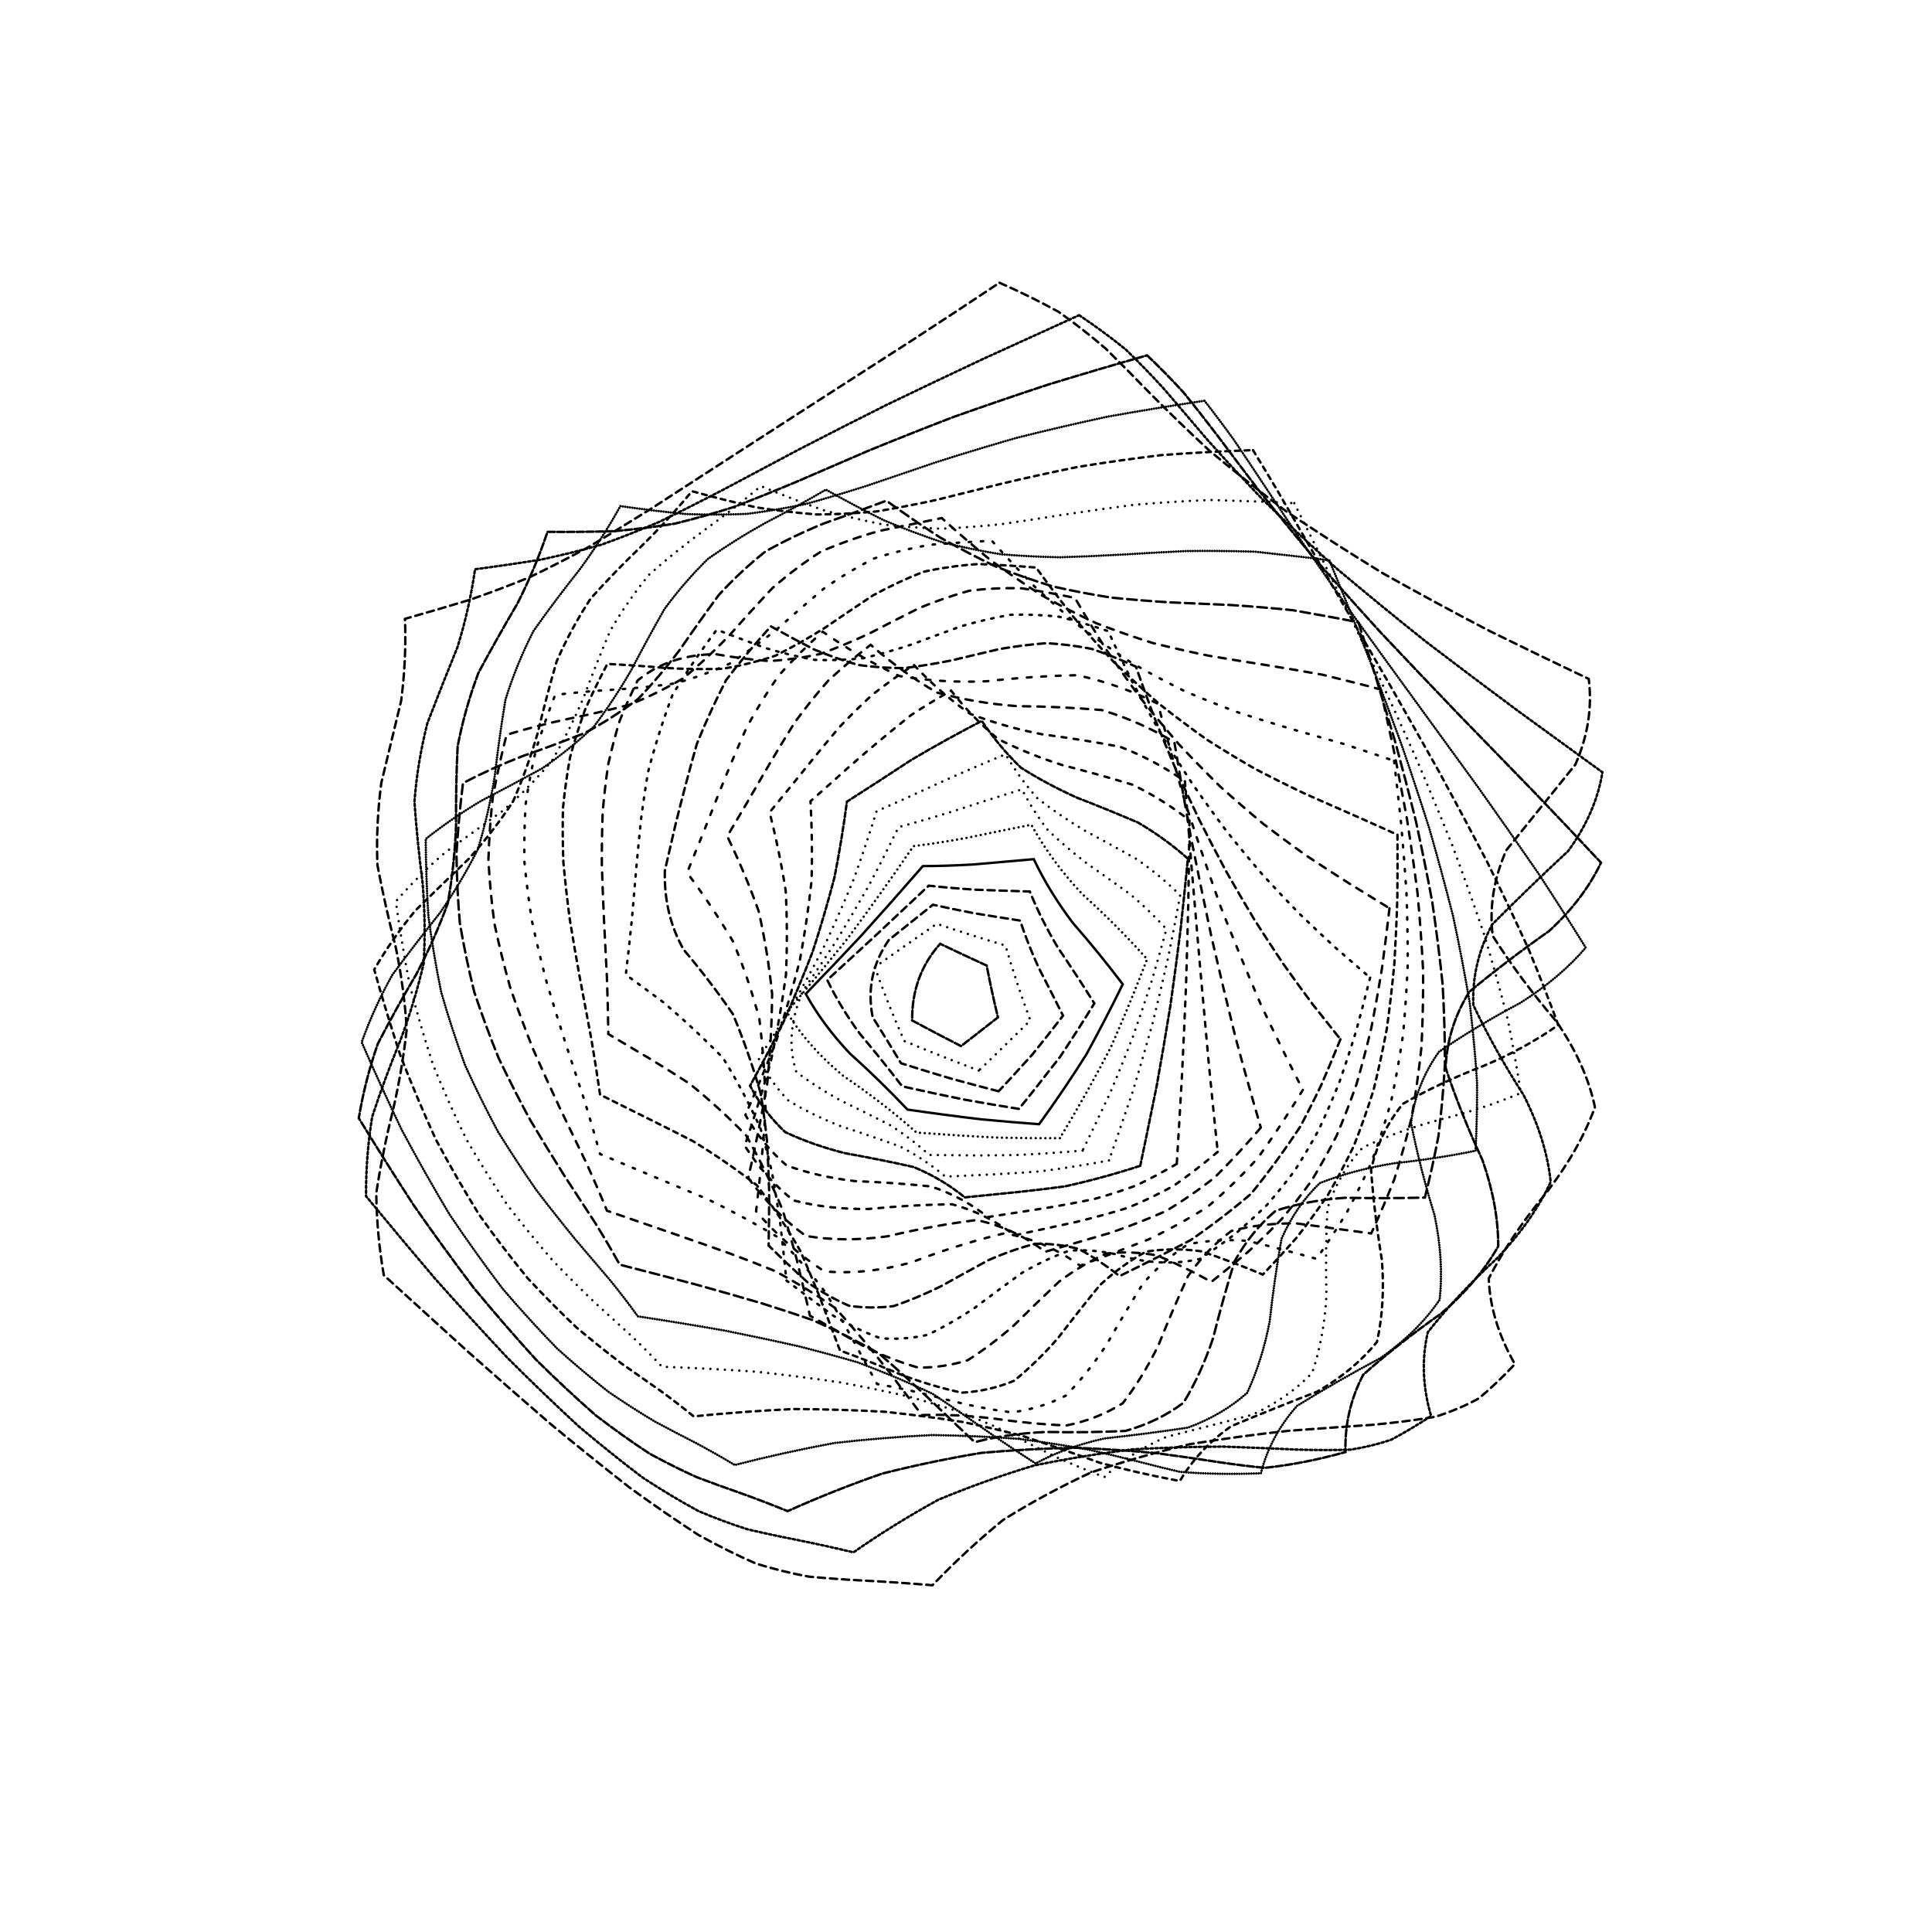 <svg xmlns="http://www.w3.org/2000/svg" version="1.1" xmlns:xlink="http://www.w3.org/1999/xlink" xmlns:svgjs="http://svgjs.dev/svgjs" viewBox="0 0 800 800" opacity="1"><defs><linearGradient x1="50%" y1="0%" x2="50%" y2="100%" id="ccchaos-grad"><stop stop-color="	hsl(146, 98%, 82%)" stop-opacity="1" offset="0%"></stop><stop stop-color="hsl(250, 100%, 60%)" stop-opacity="1" offset="100%"></stop></linearGradient></defs><g stroke-width="1" stroke="url(#ccchaos-grad)" fill="none" stroke-linecap="round"><path d="M413.87 117.08Q426.92 122.8 438.36 129.14 448.51 136.29 457.88 144.38 467.1 153.46 476.87 163.54 487.84 174.57 500.57 186.4 515.42 198.85 532.51 211.67 551.68 224.59 572.52 237.33 594.38 249.59 616.46 261.11 637.9 271.67 657.86 281.12 660.1 298.85 652.32 316.59 638.03 334.32 623.73 352.05 615.91 369.79 618.1 387.52 629.32 405.25 644.48 422.99 656.69 440.72 660.43 458.45 653.98 476.19 640.28 493.92 625.55 511.66 616.46 529.39 617.14 547.13 627.29 564.86 619.79 572.85 612.35 579.05 604.1 583.58 594.3 586.67 582.44 588.67 568.27 589.99 551.81 591.09 533.37 592.48 513.46 594.63 492.75 597.99 471.96 602.93 451.79 609.71 432.82 618.5 415.45 629.31 399.89 642.03 386.1 656.42 371.14 655.16 357.8 654.49 345.79 653.88 334.66 652.81 323.92 650.81 313.04 647.45 301.56 642.43 289.12 635.54 275.53 626.71 260.72 615.98 244.8 603.54 228.01 589.66 210.68 574.72 193.16 559.16 175.81 543.43 158.91 528.01 156 511.03 155.8 494.04 158.41 477.06 162.64 460.07 166.57 443.08 168.42 426.1 167.35 409.11 163.85 392.13 159.49 375.14 156.27 358.16 155.64 341.18 157.89 324.19 162 307.21 166.1 290.22 168.33 273.24 167.69 256.25 181.53 252.32 194.59 248.35 206.99 244.05 219.02 239.14 231.01 233.42 243.35 226.71 256.43 218.92 270.56 210.04 285.93 200.12 302.62 189.28 320.49 177.7 339.27 165.61 358.52 153.25 377.74 140.88 396.36 128.75 413.87 117.08 413.87 117.08 413.87 117.08" stroke-dasharray="3 2" transform="rotate(0, 400, 400)" opacity="1.00"></path><path d="M411.2 126.7Q422.2 132.15 432.07 138.19 441.27 144.99 450.35 152.65 459.9 161.27 470.52 170.84 482.68 181.31 496.72 192.59 512.79 204.51 530.79 216.86 550.4 229.39 571.1 241.85 592.23 253.98 613.04 265.52 632.77 276.25 650.77 285.99 650.26 303.09 640.97 320.18 626.82 337.28 613.8 354.37 607.42 371.47 610.39 388.56 621.43 405.66 635.89 422.76 647.64 439.85 651.72 456.95 646.39 474.04 633.91 491.14 619.56 508.24 609.42 525.33 607.77 542.43 615.32 559.53 607.49 566.29 600.2 571.45 592.66 575.16 584.15 577.7 574.07 579.37 562.05 580.59 547.92 581.77 531.75 583.35 513.86 585.76 494.71 589.37 474.89 594.49 455.04 601.35 435.75 610.06 417.54 620.63 400.75 632.95 385.57 646.8 372.94 645.5 361.55 644.75 351.01 644.1 340.83 643.08 330.54 641.25 319.69 638.25 307.94 633.76 295.07 627.58 281.02 619.63 265.85 609.9 249.75 598.53 233.01 585.72 215.96 571.79 198.95 557.09 182.28 542.02 166.18 527.01 163.89 510.56 164.39 494.1 167.47 477.65 171.83 461.19 175.61 444.74 177.23 428.28 176 411.83 172.43 395.37 168.04 378.92 164.68 362.46 163.78 346.01 165.72 329.55 169.67 313.1 173.97 296.64 176.79 280.19 176.95 263.73 190.69 260.04 203.61 256.16 215.79 251.83 227.42 246.84 238.79 240.99 250.23 234.17 262.13 226.31 274.81 217.43 288.57 207.58 303.57 196.91 319.84 185.57 337.25 173.79 355.53 161.78 374.27 149.78 393 138.02 411.2 126.7 411.2 126.7 411.2 126.7" stroke-dasharray="1 1" transform="rotate(7.519, 400, 400)" opacity="0.96"></path><path d="M406.83 136.34Q416.37 141.52 425.36 147.26 434.29 153.7 443.68 160.96 454.03 169.11 465.76 178.16 479.18 188.09 494.41 198.81 511.4 210.17 529.91 222.02 549.51 234.12 569.64 246.26 589.67 258.19 608.93 269.67 626.82 280.49 642.84 290.47 639.85 306.91 629.43 323.36 615.7 339.81 604.05 356.25 599.07 372.7 602.71 389.14 613.54 405.59 627.31 422.04 638.59 438.48 642.95 454.93 638.67 471.37 627.44 487.82 613.67 504.27 602.78 520.71 599.06 537.16 603.97 553.61 588.3 562.89 573.36 568.6 564.69 570.05 554.51 571.24 542.53 572.53 528.64 574.33 512.96 576.99 495.74 580.84 477.43 586.12 458.52 593.02 439.57 601.63 421.09 611.95 403.55 623.85 387.24 637.16 376.56 635.83 366.63 635.02 357.02 634.33 347.27 633.35 336.98 631.68 325.82 628.99 313.59 624.98 300.21 619.47 285.72 612.35 270.28 603.58 254.14 593.25 237.61 581.51 221.01 568.61 204.64 554.83 188.76 540.54 173.52 526.08 171.95 510.16 173.15 494.24 176.64 478.31 181.05 462.39 184.65 446.47 186.03 430.55 184.63 414.63 181.01 398.71 176.6 382.79 173.12 366.87 171.95 350.95 173.55 335.03 177.29 319.11 181.69 303.19 185.03 287.27 185.99 271.35 199.66 267.8 212.51 263.93 224.57 259.54 235.96 254.42 246.89 248.44 257.65 241.51 268.56 233.6 279.99 224.73 292.23 214.98 305.54 204.49 320.06 193.41 335.81 181.94 352.67 170.29 370.38 158.67 388.58 147.29 406.83 136.34 406.83 136.34 406.83 136.34" stroke-dasharray="3 1" transform="rotate(15.037, 400, 400)" opacity="0.93"></path><path d="M401.42 145.97Q410.18 150.88 418.97 156.32 428.24 162.42 438.4 169.28 449.81 176.97 462.74 185.51 477.3 194.89 493.45 205.04 510.97 215.85 529.54 227.16 548.68 238.8 567.85 250.56 586.47 262.22 604 273.57 619.97 284.41 634.07 294.55 628.93 310.33 617.8 326.12 604.73 341.91 594.5 357.69 590.83 373.48 595.06 389.27 605.64 405.06 618.73 420.84 629.54 436.63 634.14 452.42 630.84 468.21 620.86 483.99 607.82 499.78 596.49 515.57 591 531.36 593.34 547.15 576.83 554.75 562.2 559.45 554.54 560.75 545.84 561.96 535.72 563.41 523.97 565.43 510.5 568.34 495.43 572.4 478.99 577.82 461.56 584.74 443.58 593.23 425.5 603.28 407.8 614.77 390.85 627.54 381.56 626.18 372.5 625.31 363.25 624.59 353.45 623.63 342.81 622.1 331.12 619.68 318.32 616.12 304.43 611.23 289.6 604.87 274.05 597.01 258.05 587.68 241.91 577 225.92 565.15 210.32 552.35 195.31 538.91 181.01 525.13 180.22 509.75 182.07 494.36 185.91 478.98 190.31 463.6 193.69 448.22 194.8 432.84 193.25 417.46 189.59 402.08 185.17 386.7 181.59 371.32 180.16 355.94 181.4 340.55 184.86 325.17 189.28 309.79 193.04 294.41 194.78 279.03 208.37 275.54 221.2 271.63 233.22 267.12 244.5 261.86 255.17 255.74 265.45 248.71 275.63 240.76 286.01 231.93 296.93 222.31 308.66 212.01 321.44 201.2 335.38 190.06 350.51 178.78 366.73 167.55 383.81 156.56 401.42 145.97 401.42 145.97 401.42 145.97" stroke-dasharray="0 1" transform="rotate(22.556, 400, 400)" opacity="0.89"></path><path d="M395.79 155.6Q404.45 160.26 413.62 165.41 423.66 171.16 434.85 177.63 447.41 184.87 461.43 192.91 476.85 201.74 493.53 211.32 511.15 221.54 529.32 232.3 547.59 243.43 565.45 254.76 582.44 266.1 598.13 277.25 612.2 288.02 624.47 298.23 617.59 313.35 606.13 328.48 593.95 343.6 585.16 358.72 582.71 373.84 587.43 388.96 597.73 404.08 610.15 419.2 620.49 434.33 625.27 449.45 622.89 464.57 614.14 479.69 601.98 494.81 590.49 509.93 583.56 525.06 583.51 540.18 565.87 546.36 550.98 550.25 535.79 552.95 517.78 556.66 506.4 559.8 493.5 564.05 479.16 569.57 463.59 576.49 447.08 584.84 430.03 594.6 412.82 605.67 395.86 617.9 387.32 616.52 378.52 615.61 369.14 614.84 358.91 613.91 347.67 612.5 335.35 610.33 321.99 607.17 307.71 602.83 292.72 597.2 277.25 590.19 261.6 581.83 246.03 572.18 230.79 561.37 216.08 549.6 202.03 537.08 188.69 524.08 188.71 509.24 191.18 494.41 195.27 479.57 199.6 464.74 202.71 449.9 203.56 435.07 201.86 420.23 198.18 405.4 193.76 390.57 190.09 375.73 188.41 360.9 189.28 346.06 192.41 331.23 196.74 316.39 200.82 301.56 203.27 286.73 216.78 283.21 229.59 279.21 241.63 274.55 252.9 269.14 263.46 262.89 273.48 255.78 283.16 247.82 292.77 239.04 302.61 229.56 312.98 219.49 324.13 208.97 336.27 198.17 349.54 187.26 363.95 176.42 379.43 165.82 395.79 155.6 395.79 155.6 395.79 155.6" stroke-dasharray="2 2" transform="rotate(30.074, 400, 400)" opacity="0.86"></path><path d="M390.8 165.23Q399.92 169.64 409.88 174.49 420.93 179.92 433.2 185.99 446.77 192.79 461.59 200.33 477.51 208.62 494.26 217.62 511.51 227.26 528.87 237.44 545.91 248.04 562.23 258.9 577.45 269.85 591.27 280.72 603.52 291.34 614.12 301.54 605.93 315.99 594.5 330.44 583.38 344.89 576.02 359.35 574.7 373.8 579.83 388.25 589.81 402.7 601.56 417.15 611.43 431.6 616.36 446.06 614.81 460.51 607.27 474.96 596.08 489.41 584.71 503.86 576.68 518.31 574.49 532.77 564.04 535.8 555.03 538.06 540.15 541.03 526.19 543.71 518.68 545.54 510.27 548.02 500.72 551.38 489.85 555.8 477.62 561.4 464.1 568.29 449.45 576.48 433.92 585.94 417.82 596.58 401.49 608.27 393.07 606.88 384.02 605.92 374.12 605.12 363.24 604.2 351.31 602.9 338.4 600.95 324.61 598.15 310.12 594.33 295.18 589.35 280.03 583.15 264.93 575.7 250.11 567.05 235.76 557.28 222.02 546.53 208.97 534.99 196.62 522.86 197.44 508.58 200.45 494.29 204.71 480.01 208.9 465.73 211.72 451.45 212.3 437.17 210.45 422.89 206.76 408.61 202.36 394.32 198.62 380.04 196.7 365.76 197.19 351.48 199.95 337.2 204.11 322.92 208.39 308.64 211.46 294.36 224.84 290.76 237.62 286.62 249.7 281.8 261.02 276.23 271.6 269.87 281.52 262.69 290.93 254.73 300.04 246.05 309.1 236.73 318.38 226.9 328.15 216.68 338.65 206.23 350.08 195.72 362.57 185.28 383.48 170.15 390.8 165.23" stroke-dasharray="0 3" transform="rotate(37.593, 400, 400)" opacity="0.82"></path><path d="M387.21 174.87Q397.15 179.02 408.1 183.6 420.16 188.69 433.37 194.39 447.66 200.75 462.9 207.8 478.84 215.55 495.21 223.98 511.66 233.03 527.84 242.62 543.4 252.65 558 262.99 571.41 273.5 583.43 284.03 593.99 294.42 603.1 304.52 594.04 318.3 582.97 332.07 573.05 345.85 567.09 359.63 566.8 373.4 572.24 387.18 581.88 400.96 592.98 414.73 602.37 428.51 607.39 442.29 606.61 456.06 600.25 469.84 590.12 483.62 579.1 497.39 570.32 511.17 566.29 524.95 555.18 527.39 545.49 529.23 529.8 531.95 515.89 534.78 501.36 539.94 484.55 547.63 474.29 553.29 462.82 560.12 450.19 568.12 436.52 577.27 422.01 587.49 406.89 598.64 398.08 597.24 388.41 596.25 377.78 595.41 366.16 594.51 353.61 593.29 340.24 591.54 326.23 589.06 311.79 585.7 297.15 581.33 282.55 575.87 268.2 569.28 254.28 561.58 240.93 552.83 228.23 543.11 216.21 532.57 204.84 521.37 206.43 507.65 209.88 493.93 214.21 480.22 218.2 466.5 220.7 452.78 221.01 439.06 219.04 425.35 215.34 411.63 210.97 397.91 207.18 384.19 205.04 370.48 205.15 356.76 207.5 343.04 211.4 329.32 215.76 315.61 219.32 301.89 232.52 298.16 245.24 293.84 257.35 288.86 268.75 283.14 279.43 276.67 289.39 269.46 298.73 261.53 307.59 252.96 316.16 243.83 324.67 234.26 333.36 224.36 342.49 214.28 352.28 204.16 362.92 194.13 380.88 179.6 387.21 174.87" stroke-dasharray="0 1" transform="rotate(45.111, 400, 400)" opacity="0.79"></path><path d="M385.57 184.49Q396.46 188.41 408.36 192.71 421.25 197.48 435.07 202.8 449.68 208.73 464.87 215.3 480.38 222.52 495.93 230.38 511.22 238.84 525.94 247.83 539.84 257.27 552.68 267.06 564.31 277.08 574.64 287.2 583.69 297.29 591.54 307.2 582.04 320.3 571.62 333.4 562.98 346.5 558.37 359.6 558.99 372.7 564.67 385.8 573.95 398.9 584.4 412 593.32 425.1 598.39 438.2 598.29 451.3 593.06 464.4 584.04 477.5 573.58 490.6 564.4 503.7 558.88 516.8 547.21 518.77 536.87 520.32 520.13 522.95 505.76 526 492.38 531.56 477.82 539.56 469.24 545.25 459.67 551.99 449.03 559.79 437.35 568.61 424.71 578.39 411.25 589.01 401.71 587.61 391.24 586.59 379.84 585.73 367.58 584.83 354.58 583.68 341.01 582.1 327.05 579.91 312.93 576.96 298.85 573.14 285.01 568.37 271.58 562.58 258.69 555.79 246.41 548.01 234.79 539.3 223.8 529.78 213.38 519.56 215.66 506.41 219.46 493.27 223.77 480.12 227.5 466.98 229.66 453.83 229.7 440.69 227.61 427.54 223.92 414.4 219.61 401.26 215.78 388.11 213.43 374.97 213.18 361.82 215.08 348.68 218.64 335.54 222.95 322.39 226.87 309.25 239.82 305.35 252.41 300.85 264.5 295.69 275.98 289.84 286.78 283.29 296.88 276.06 306.3 268.2 315.12 259.77 323.48 250.85 331.54 241.56 339.51 232 347.62 222.3 356.08 212.59 365.11 202.97 380.23 189.03 385.57 184.49" stroke-dasharray="4 2" transform="rotate(52.63, 400, 400)" opacity="0.75"></path><path d="M386.12 194.13Q397.87 197.8 410.48 201.83 423.85 206.29 437.86 211.25 452.31 216.76 466.98 222.86 481.63 229.56 496 236.85 509.85 244.71 522.95 253.1 535.11 261.94 546.21 271.15 556.17 280.63 564.99 290.28 572.74 299.98 579.56 309.61 570.03 322.03 560.49 334.46 553.19 346.88 549.86 359.31 551.28 371.73 557.12 384.15 565.99 396.58 575.82 409 584.26 421.43 589.34 433.85 589.86 446.28 585.68 458.7 577.8 471.13 568.08 483.55 558.81 495.98 552.18 508.4 540.11 510.02 529.22 511.37 511.33 514.04 496.13 517.38 483.19 523.33 470.05 531.58 462.77 537.26 454.77 543.89 445.92 551.46 436.16 559.95 425.46 569.29 413.89 579.37 403.5 577.98 392.25 576.93 380.23 576.05 367.55 575.16 354.39 574.08 340.91 572.64 327.32 570.7 313.8 568.13 300.52 564.8 287.64 560.65 275.26 555.61 263.47 549.66 252.31 542.81 241.76 535.09 231.77 526.57 222.27 517.35 225.14 504.79 229.16 492.23 233.37 479.67 236.78 467.11 238.58 454.54 238.36 441.98 236.16 429.42 232.51 416.86 228.25 404.3 224.41 391.74 221.88 379.18 221.27 366.62 222.71 354.06 225.87 341.5 230 328.94 234.13 316.38 246.74 312.29 259.12 307.6 271.13 302.28 282.63 296.32 293.55 289.72 303.81 282.51 313.41 274.74 322.36 266.48 330.73 257.81 338.64 248.82 346.23 239.62 353.69 230.31 361.21 221 368.99 211.8 381.68 198.47 386.12 194.13" stroke-dasharray="3 3" transform="rotate(60.148, 400, 400)" opacity="0.72"></path><path d="M388.78 203.75Q401.09 207.2 414.02 210.96 427.42 215.11 441.13 219.72 454.96 224.82 468.69 230.46 482.13 236.65 495.05 243.39 507.3 250.66 518.7 258.43 529.17 266.65 538.63 275.25 547.1 284.17 554.62 293.29 561.31 302.54 567.32 311.81 558.12 323.56 549.64 335.31 543.69 347.06 541.54 358.81 543.65 370.56 549.57 382.31 558.03 394.07 567.23 405.82 575.21 417.57 580.26 429.32 581.3 441.07 578.12 452.82 571.39 464.58 562.54 476.33 553.47 488.08 546.12 499.83 533.81 501.22 522.52 502.47 512.29 503.73 503.07 505.14 487.64 509.21 474.09 514.87 461.6 524.11 448.47 535.82 441.07 543.16 432.97 551.3 424.1 560.19 414.42 569.75 403.27 568.37 391.45 567.3 379.08 566.4 366.32 565.51 353.33 564.48 340.29 563.17 327.36 561.46 314.69 559.21 302.41 556.33 290.62 552.74 279.39 548.37 268.75 543.21 258.7 537.23 249.19 530.46 240.16 522.93 231.51 514.71 234.85 502.74 238.96 490.77 242.97 478.81 246.02 466.84 247.47 454.87 247 442.9 244.71 430.93 241.09 418.96 236.91 407 233.08 395.03 230.39 383.06 229.44 371.09 230.41 359.12 233.11 347.16 236.96 335.19 241.13 323.22 253.32 318.93 265.39 314.06 277.22 308.6 288.67 302.56 299.64 295.94 310.06 288.79 319.85 281.15 329.02 273.09 337.57 264.69 345.55 256.02 353.07 247.19 360.25 238.28 367.23 229.39 374.19 220.62 385.05 207.9 388.78 203.75" stroke-dasharray="1 4" transform="rotate(67.667, 400, 400)" opacity="0.68"></path><path d="M393.15 213.39Q405.59 216.6 418.36 220.11 431.31 223.96 444.27 228.22 457.07 232.93 469.54 238.12 481.5 243.81 492.83 250 503.41 256.69 513.16 263.85 522.03 271.45 530.04 279.43 537.22 287.74 543.68 296.3 549.53 305.03 554.96 313.86 546.41 324.94 539.12 336.02 534.5 347.1 533.42 358.18 536.1 369.26 542.03 380.34 550.06 391.42 558.65 402.51 566.16 413.59 571.14 424.67 572.64 435.75 570.37 446.83 564.76 457.91 556.9 468.99 548.28 480.08 540.57 491.16 528.23 492.41 516.71 493.64 506.08 494.97 496.37 496.52 479.93 500.95 465.61 506.95 453.34 516.26 441.26 527.79 434.89 534.86 428.09 542.64 420.74 551.08 412.75 560.11 401.12 558.75 389.07 557.67 376.73 556.75 364.26 555.87 351.81 554.89 339.51 553.69 327.5 552.16 315.89 550.2 304.76 547.72 294.15 544.63 284.11 540.88 274.61 536.44 265.63 531.28 257.1 525.39 248.95 518.82 241.09 511.58 244.75 500.21 248.84 488.85 252.57 477.48 255.23 466.12 256.31 454.75 255.6 443.39 253.23 432.02 249.67 420.66 245.59 409.29 241.78 397.93 238.97 386.57 237.69 375.2 238.2 363.84 240.4 352.47 243.86 341.11 247.92 329.75 259.59 325.26 271.26 320.23 282.79 314.67 294.08 308.57 305.02 301.98 315.51 294.92 325.49 287.44 334.89 279.61 343.69 271.5 351.91 263.18 359.59 254.73 366.78 246.24 373.6 237.78 380.18 229.44 389.89 217.34 393.15 213.39" stroke-dasharray="2 2" transform="rotate(75.185, 400, 400)" opacity="0.65"></path><path d="M398.56 223.02Q410.64 226.01 422.78 229.26 434.83 232.82 446.66 236.75 458.13 241.07 469.1 245.83 479.48 251.03 489.18 256.7 498.15 262.81 506.36 269.37 513.82 276.34 520.59 283.69 526.72 291.37 532.35 299.33 537.6 307.5 542.63 315.82 534.98 326.23 528.95 336.65 525.6 347.06 525.48 357.48 528.63 367.89 534.49 378.31 542.07 388.72 550.07 399.14 557.11 409.56 561.99 419.97 563.86 430.39 562.42 440.8 557.9 451.22 551.09 461.64 543.14 472.05 535.42 482.47 523.24 483.68 511.68 484.95 500.84 486.4 490.77 488.1 473.37 492.89 458.12 499.18 445.53 508.49 433.75 519.78 427.97 526.58 422.03 533.99 415.79 541.98 409.14 550.48 397.45 549.15 385.58 548.07 373.67 547.14 361.86 546.25 350.26 545.31 338.98 544.21 328.1 542.85 317.68 541.13 307.77 538.99 298.38 536.35 289.5 533.15 281.1 529.36 273.13 524.95 265.5 519.89 256.48 505.69 258.76 486.42 262.14 475.67 264.39 464.91 265.1 454.16 264.17 443.41 261.75 432.66 258.25 421.91 254.28 411.16 250.52 400.41 247.6 389.66 246.04 378.91 246.1 368.15 247.77 357.4 250.76 346.65 254.56 335.9 265.63 331.24 276.77 326.08 287.9 320.45 298.9 314.35 309.69 307.81 320.15 300.88 330.21 293.61 339.8 286.04 348.86 278.24 357.38 270.29 365.34 262.24 372.77 254.17 379.72 246.14 386.27 238.24 395.54 226.76 398.56 223.02" stroke-dasharray="3 3" transform="rotate(82.704, 400, 400)" opacity="0.61"></path><path d="M404.19 232.65Q415.45 235.42 426.55 238.43 437.36 241.71 447.79 245.31 457.74 249.27 467.14 253.6 475.93 258.34 484.07 263.48 491.57 269.04 498.44 275 504.72 281.35 510.48 288.06 515.81 295.1 520.84 302.43 524.8 318.75 519.18 337.26 517 347.01 517.71 356.77 521.21 366.52 526.95 376.28 534.07 386.04 541.49 395.79 548.06 405.55 552.8 415.31 554.99 425.06 554.28 434.82 550.79 444.57 545.05 454.33 537.93 464.09 530.52 473.85 518.69 475.08 507.3 476.45 496.45 478.04 486.2 479.91 476.62 482.14 467.72 484.79 452.2 491.83 438.41 500.52 426.65 512.08 415.45 525.33 409.88 532.87 404.14 540.85 392.82 539.54 381.57 538.46 370.48 537.53 359.65 536.65 349.16 535.74 339.08 534.72 329.45 533.49 320.29 532 303.63 527.68 288.25 521.99 274.45 513.69 261.14 503.73 264.99 493.6 268.69 483.47 271.67 473.34 273.48 463.21 273.84 453.08 272.71 442.95 270.25 432.82 266.84 422.69 262.99 412.56 259.29 402.43 256.31 392.3 254.5 382.17 254.13 372.05 255.25 361.92 257.71 351.79 261.12 341.66 271.5 336.85 282.03 331.61 292.63 325.95 303.21 319.89 313.7 313.46 323.99 306.7 334.01 299.66 343.67 292.39 352.92 284.93 361.7 277.36 369.99 269.72 377.76 262.08 385.03 254.5 391.82 247.04 401.19 236.2 404.19 232.65" stroke-dasharray="1 3" transform="rotate(90.222, 400, 400)" opacity="0.58"></path><path d="M409.18 242.28Q419.25 244.84 429.01 247.6 438.37 250.61 447.27 253.9 463.26 261.6 477.6 270.36 489.4 280.93 499.96 292.56 509.34 305.75 518.67 319.7 513.28 328.8 509.81 337.91 508.7 347.01 510.11 356.12 513.84 365.22 519.41 374.33 526.06 383.43 532.9 392.54 539.02 401.64 543.59 410.75 546.01 419.85 545.95 428.96 543.41 438.06 538.74 447.17 532.57 456.27 525.71 465.38 514.42 466.7 503.4 468.2 492.74 469.94 482.53 471.98 472.82 474.37 463.67 477.16 447.37 484.33 432.75 492.96 420.45 504.1 409.12 516.69 395.9 526.86 377.73 528.88 367.75 527.95 358.13 527.08 340.36 525.17 323.89 522.82 309.46 519.15 296.04 514.36 283.67 507.39 271.52 498.99 275.24 489.49 278.59 479.99 281.12 470.49 282.49 460.99 282.53 451.49 281.22 441.99 278.74 432.49 275.42 422.98 271.71 413.48 268.1 403.98 265.08 394.48 263.06 384.98 262.29 375.48 262.89 365.98 264.78 356.48 267.7 346.98 277.31 342.08 287.13 336.8 297.09 331.16 307.12 325.18 317.15 318.91 327.12 312.36 336.93 305.59 346.52 298.64 355.81 291.55 364.75 284.38 373.29 277.17 381.39 269.97 389.03 262.84 396.19 255.82 406.04 245.62 409.18 242.28" stroke-dasharray="3 2" transform="rotate(97.741, 400, 400)" opacity="0.54"></path><path d="M412.78 251.92Q429.71 256.8 444.96 262.52 458.36 269.32 469.99 277.33 480.13 286.64 489.28 297.22 498.08 308.99 507.28 321.76 500.84 338.68 502.64 355.6 511.86 372.52 524.32 389.44 534.36 406.36 537.43 423.28 532.13 440.2 520.87 457.12 499.8 460.21 479.57 464.32 460.75 469.75 443.72 476.76 428.63 485.47 415.4 495.93 403.71 508.03 393.11 521.59 374.71 519.31 357.75 517.52 342.38 515.77 328.55 513.61 316.01 510.63 304.39 506.48 293.23 500.89 282.05 493.71 288.42 475.98 291.42 458.25 289.68 440.52 284 422.79 276.95 405.06 271.73 387.33 270.71 369.6 274.35 351.87 292.18 341.66 310.76 330.26 329.67 317.88 348.43 304.82 366.52 291.36 383.48 277.85 398.96 264.6 412.78 251.92 412.78 251.92 412.78 251.92" stroke-dasharray="2 4" transform="rotate(105.259, 400, 400)" opacity="0.51"></path><path d="M414.42 261.54Q428.41 265.99 440.87 271.17 451.84 277.27 461.53 284.41 470.32 292.67 478.7 302.06 487.21 312.54 496.43 323.98 492.29 339.63 495.31 355.27 504.31 370.92 515.74 386.57 525.1 402.21 528.72 417.86 525.17 433.51 515.85 449.15 496.31 452.54 477.1 456.94 458.75 462.56 441.67 469.58 426.13 478.07 412.2 488.03 399.82 499.38 388.75 511.96 373.07 509.76 358.81 508 345.94 506.32 334.26 504.38 323.47 501.82 313.21 498.37 303.06 493.78 292.65 487.89 298.16 471.44 300.26 454.99 298.12 438.55 292.58 422.1 285.83 405.65 280.52 389.21 278.73 372.76 281.17 356.31 297.3 346.19 314.29 335.11 331.84 323.27 349.59 310.92 367.12 298.3 384.01 285.7 399.88 273.37 414.42 261.54 414.42 261.54 414.42 261.54" stroke-dasharray="3 3" transform="rotate(112.778, 400, 400)" opacity="0.47"></path><path d="M413.88 271.18Q425.17 275.21 435.26 279.86 444.31 285.28 452.61 291.59 460.53 298.85 468.47 307.11 476.89 316.32 486.19 326.43 484.14 340.82 488.1 355.21 496.74 369.59 507.16 383.98 515.83 398.37 519.85 412.76 517.85 427.15 510.51 441.54 492.72 445.22 474.88 449.85 457.43 455.59 440.75 462.53 425.15 470.72 410.81 480.15 397.81 490.73 386.1 502.32 373.17 500.21 361.45 498.49 350.78 496.89 340.92 495.13 331.55 492.93 322.36 490.07 313.02 486.33 303.23 481.57 307.75 466.41 308.99 451.25 306.51 436.09 301.17 420.94 294.75 405.78 289.42 390.62 286.98 375.47 288.24 360.31 302.63 350.4 317.89 339.75 333.85 328.53 350.26 316.95 366.81 305.22 383.16 293.54 398.95 282.13 413.88 271.18 413.88 271.18 413.88 271.18" stroke-dasharray="2 3" transform="rotate(120.296, 400, 400)" opacity="0.44"></path><path d="M411.22 280.81Q420.28 284.43 428.55 288.58 436.24 293.36 443.64 298.88 451.06 305.2 458.82 312.36 467.24 320.35 476.61 329.15 476.36 342.3 480.98 355.45 489.16 368.59 498.57 381.74 506.54 394.89 510.8 408.04 510.14 421.19 504.74 434.34 488.85 438.27 472.65 443.07 456.47 448.84 440.64 455.63 425.45 463.45 411.12 472.29 397.81 482.08 385.57 492.7 375.16 490.68 365.63 489.02 348.41 485.73 331.68 481.61 322.96 478.59 313.71 474.79 317.18 460.92 317.6 447.06 314.87 433.19 309.75 419.33 303.7 405.46 298.44 391.6 295.47 377.73 295.64 363.87 308.27 354.3 321.73 344.19 335.94 333.67 350.74 322.92 365.93 312.09 381.26 301.36 396.45 290.88 411.22 280.81 411.22 280.81 411.22 280.81" stroke-dasharray="2 3" transform="rotate(127.815, 400, 400)" opacity="0.40"></path><path d="M406.85 290.44Q421.18 297.59 435.01 306.29 442.2 311.72 449.92 317.85 458.37 324.68 467.71 332.21 468.93 344.13 473.94 356.05 481.56 367.97 489.99 379.89 497.24 391.81 501.6 403.73 502.04 415.66 498.46 427.58 484.55 431.7 470.17 436.59 455.56 442.3 440.99 448.85 426.67 456.24 412.84 464.45 399.65 473.42 387.23 483.06 371.28 479.64 356.25 476.63 340.78 472.78 324 467.58 326.4 455.01 326.1 442.44 323.19 429.87 318.33 417.3 312.69 404.73 307.58 392.16 304.23 379.6 303.41 367.03 314.33 357.93 325.98 348.46 338.35 338.71 351.35 328.83 364.88 318.94 378.76 309.17 399.84 295.04 406.85 290.44" stroke-dasharray="2 1" transform="rotate(135.333, 400, 400)" opacity="0.37"></path><path d="M401.44 300.07Q414.1 306.32 427.1 313.81 434.21 318.42 441.91 323.59 450.3 329.33 459.49 335.65 461.82 346.36 466.97 357.06 473.94 367.77 481.41 378.47 487.93 389.18 492.26 399.89 493.56 410.59 491.59 421.3 479.66 425.54 467.2 430.42 454.39 435.97 441.38 442.2 428.35 449.1 415.49 456.64 402.94 464.77 390.84 473.43 377.56 470.22 364.36 467.41 349.89 464.15 334.01 460 335.39 448.73 334.48 437.45 331.46 426.18 326.91 414.91 321.71 403.63 316.84 392.36 313.25 381.08 311.62 369.81 320.9 361.31 330.79 352.57 341.3 343.67 352.42 334.7 364.09 325.77 376.22 316.96 395.08 304.22 401.44 300.07" stroke-dasharray="0 3" transform="rotate(142.852, 400, 400)" opacity="0.33"></path><path d="M395.81 309.7Q407.59 315.1 420.21 321.46 427.26 325.3 434.86 329.58 443.06 334.31 451.91 339.51 454.99 349.01 460.04 358.51 466.3 368.02 472.83 377.52 478.61 387.02 482.78 396.52 479.39 412.9 463.57 424.54 452.65 429.84 441.42 435.66 430.01 442 418.53 448.82 407.1 456.11 395.84 463.8 384.32 460.81 372.32 458.2 358.67 455.44 343.68 452.12 344.13 442.14 342.73 432.16 339.7 422.17 335.5 412.19 330.76 402.21 326.21 392.22 322.53 382.24 320.3 372.26 328.05 364.48 336.27 356.55 344.99 348.55 354.22 340.54 363.96 332.58 374.18 324.75 390.31 313.41 395.81 309.7" stroke-dasharray="0 3" transform="rotate(150.37, 400, 400)" opacity="0.30"></path><path d="M390.82 319.33Q402.02 323.79 414.55 329.21 428.78 335.83 444.92 343.8 453.14 360.42 464.24 377.04 473.19 393.66 475.93 410.29 459.11 418.96 440.74 429.24 421.33 441.03 401.47 454.17 391.14 451.39 379.81 449.05 367.12 446.73 352.92 444.02 350.85 426.61 344.08 409.21 335.67 391.81 329.45 374.41 342.5 360.41 357.01 346.33 373.12 332.52 390.82 319.33 390.82 319.33 390.82 319.33" stroke-dasharray="0 2" transform="rotate(157.889, 400, 400)" opacity="0.26"></path><path d="M387.22 328.97Q398.11 332.68 410.21 337.09 423.64 342.34 438.43 348.57 446.25 362.81 455.66 377.06 463.5 391.3 467.13 405.55 453.74 413.67 439.07 422.92 423.34 433.25 406.87 444.53 397.22 442.06 386.54 439.93 374.7 437.91 361.7 435.74 358.84 420.88 352.66 406.04 345.24 391.19 339.09 376.34 349.52 364.19 360.91 352.1 373.45 340.29 387.22 328.97 387.22 328.97 387.22 328.97" stroke-dasharray="4 0" transform="rotate(165.407, 400, 400)" opacity="0.23"></path><path d="M385.57 338.59Q395.92 341.6 407.17 345.08 419.34 349.12 432.36 353.81 439.35 365.69 447.08 377.57 453.73 389.44 457.73 401.33 447.42 408.63 436.18 416.7 424.07 425.49 411.23 434.91 402.17 432.76 392.26 430.88 381.52 429.13 369.98 427.36 366.7 415.05 361.24 402.73 354.9 390.42 349.17 378.1 357.31 367.92 365.99 357.86 380.47 343.32 385.57 338.59" stroke-dasharray="3 2" transform="rotate(172.926, 400, 400)" opacity="0.19"></path><path d="M386.11 348.23Q395.44 350.57 405.32 353.19 415.72 356.16 426.59 359.53 432.42 369.04 438.5 378.55 442.03 395.96 431.99 410.57 423.22 417.73 413.88 425.27 405.64 423.49 396.84 421.89 387.52 420.42 377.74 418.98 374.42 409.17 369.83 399.37 364.64 389.56 359.66 379.76 365.81 371.62 372.2 363.61 382.53 352.01 386.11 348.23" stroke-dasharray="3 2" transform="rotate(180.444, 400, 400)" opacity="0.16"></path><path d="M388.76 357.86Q404.42 361.41 421 365.7 429.91 380 437.34 394.31 426.52 404.52 414.42 415.64 400.22 412.98 385 410.66 378.41 396.01 370.49 381.38 384.08 363.61 388.76 357.86" stroke-dasharray="0 3" transform="rotate(187.963, 400, 400)" opacity="0.12"></path><path d="M393.13 367.49Q404.17 369.75 415.48 372.32 420.61 390.21 412.76 406.01 402.45 404.15 391.79 402.47 386.99 392.75 381.58 383.04 390.23 371.31 393.13 367.49" stroke-dasharray="3 1" transform="rotate(195.481, 400, 400)" opacity="0.09"></path></g></svg>
